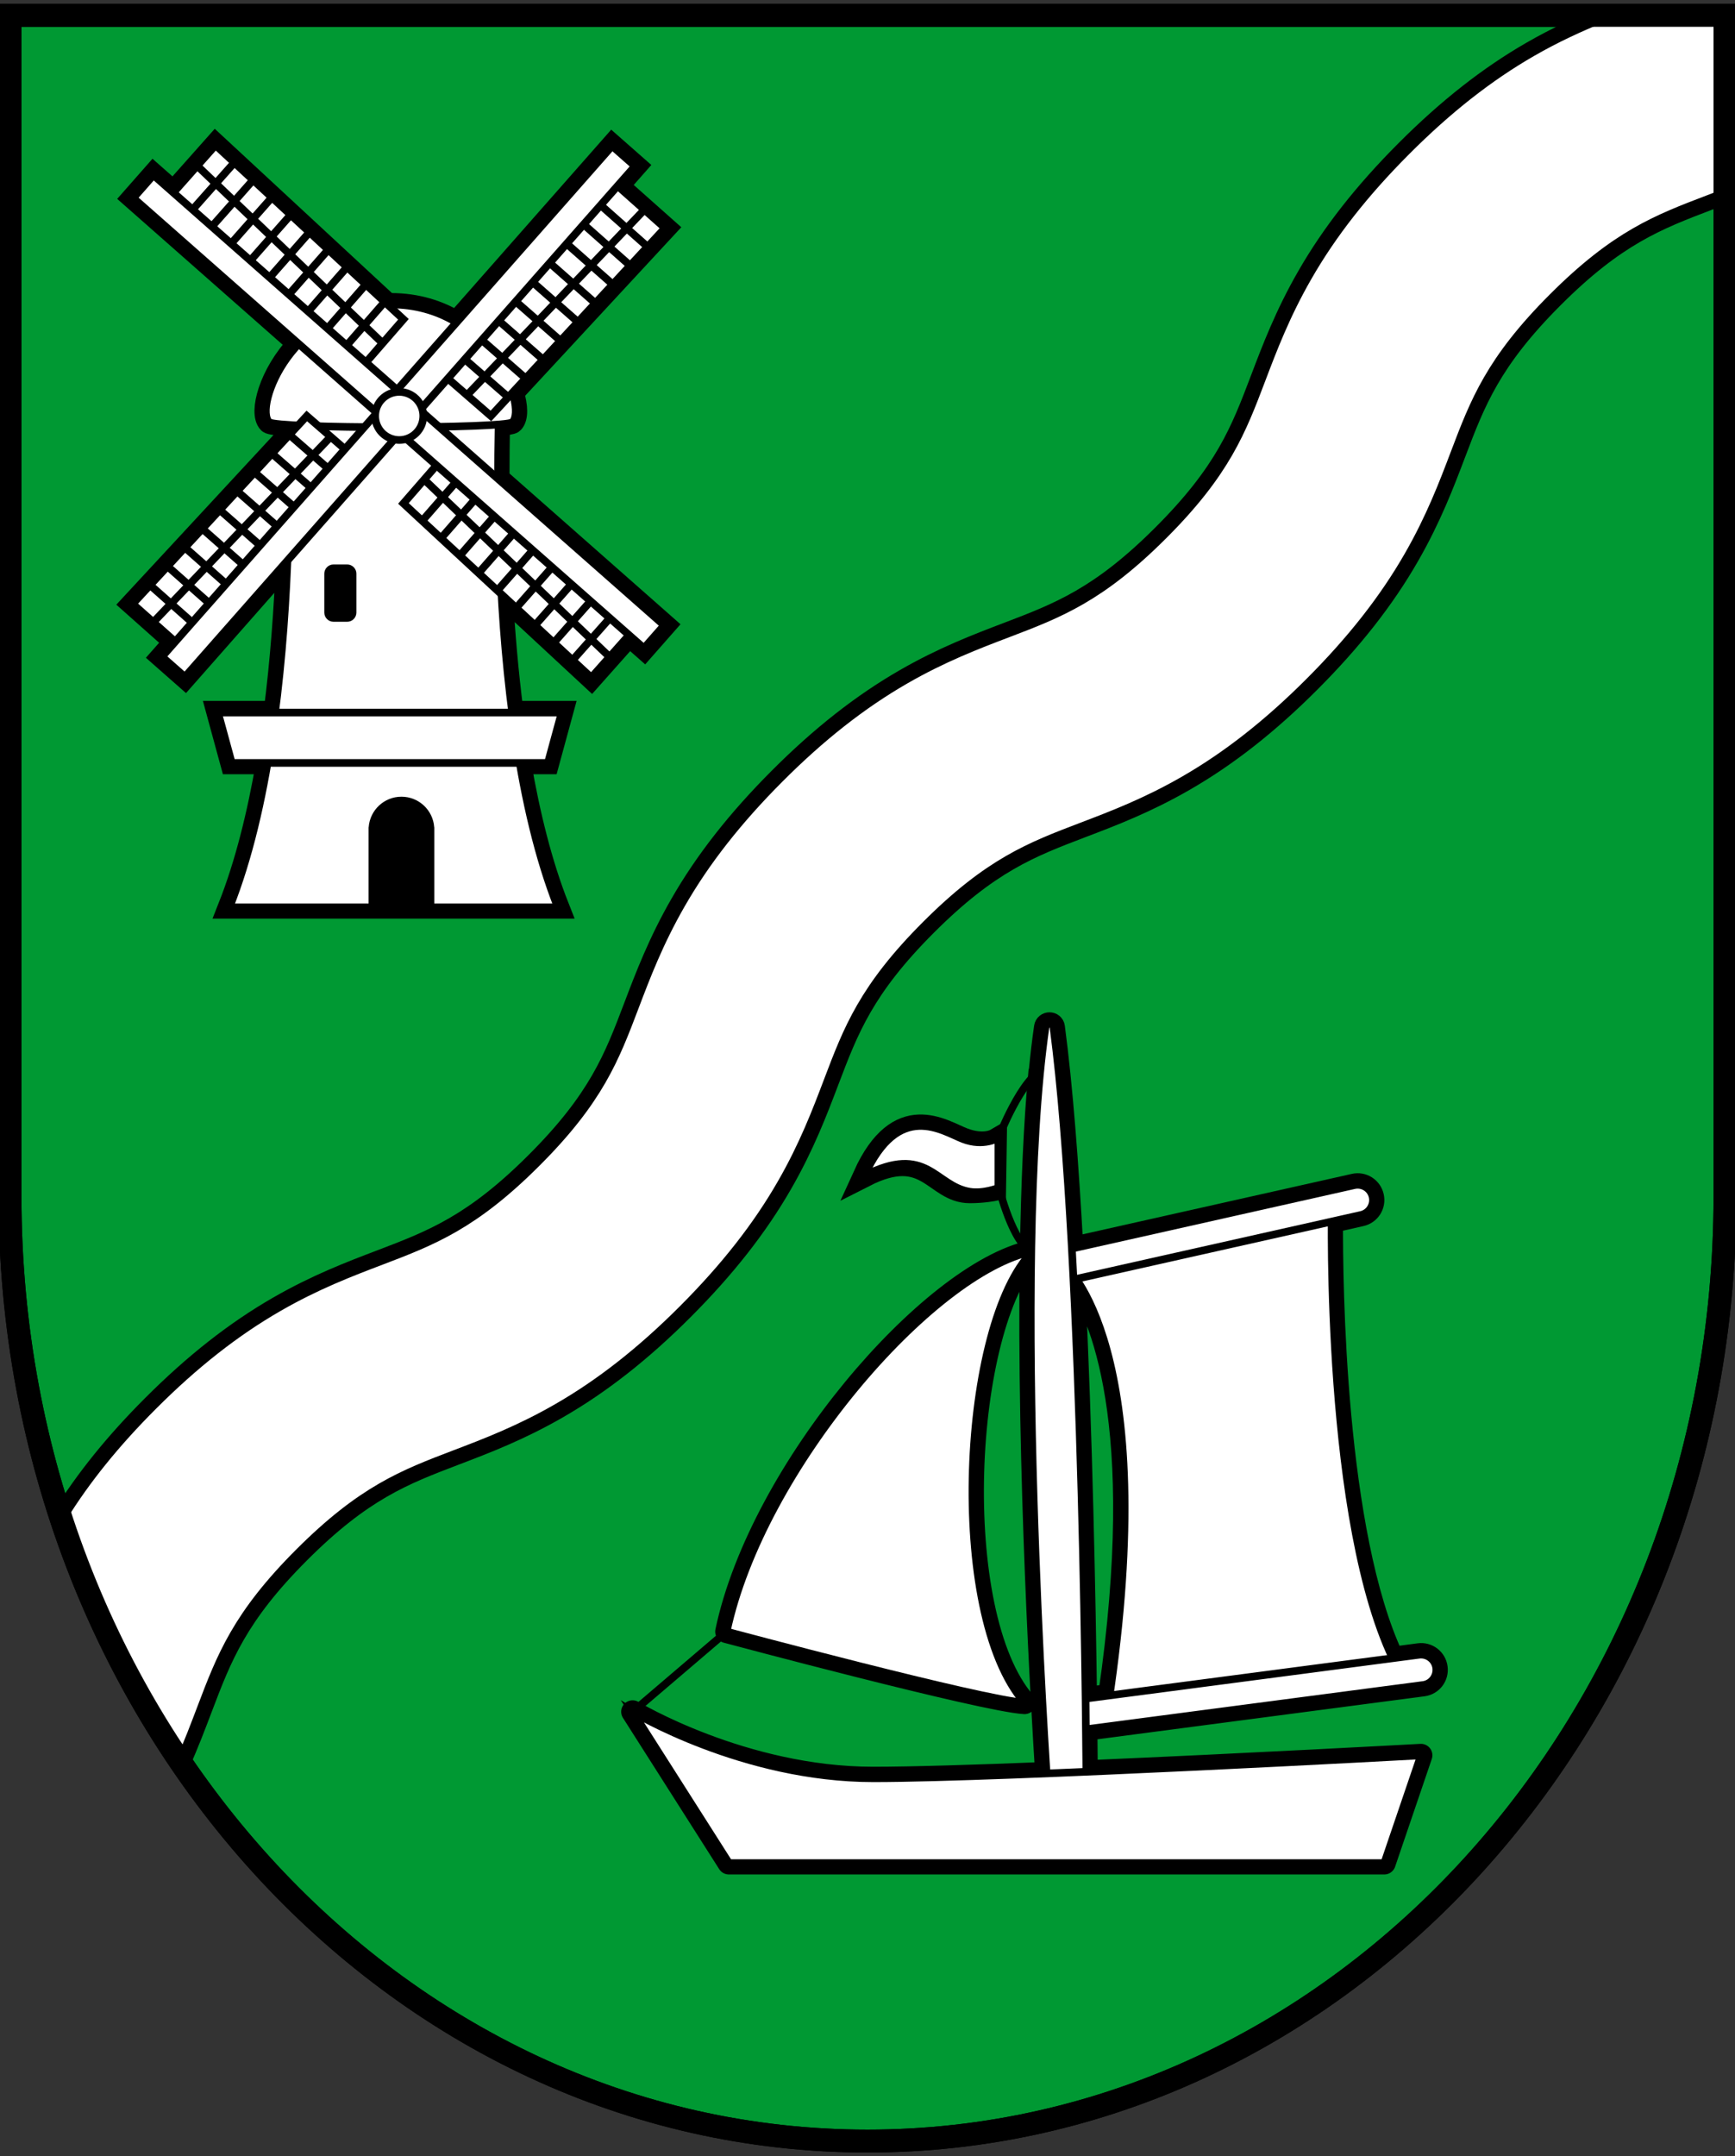 <?xml version="1.0" encoding="utf-8"?>
<!-- Generator: Adobe Illustrator 19.2.1, SVG Export Plug-In . SVG Version: 6.00 Build 0)  -->
<svg version="1.1" id="Layer_1" xmlns="http://www.w3.org/2000/svg" xmlns:xlink="http://www.w3.org/1999/xlink" x="0px" y="0px"
	 viewBox="0 0 2271.6 2822.6" style="enable-background:new 0 0 2271.6 2822.6;" xml:space="preserve">
<rect x="0" y="0" width="2271.6" height="2822.6" fill="#333333" stroke="none"/>
<style type="text/css">
	.st0{fill:#009933;stroke:#000000;stroke-width:30;stroke-miterlimit:10;}
	.st1{fill:#FFFFFF;stroke:#000000;stroke-width:20;stroke-miterlimit:10;}
	.st2{fill:#FFFFFF;stroke:#000000;stroke-width:30;stroke-miterlimit:10;}
	.st3{fill:#FFFFFF;stroke:#000000;stroke-width:10;stroke-miterlimit:10;}
	.st4{fill:none;stroke:#000000;stroke-width:10;stroke-miterlimit:10;}
	.st5{fill:#FFFFFF;stroke:#000000;stroke-width:30;stroke-linecap:round;stroke-linejoin:round;stroke-miterlimit:10;}
	.st6{fill:none;stroke:#000000;stroke-width:30;stroke-miterlimit:10;}
</style>
<path class="st0" d="M13.1,20.1V1566c0,683.3,502.4,1236.7,1122.7,1236.7S2258.5,2249.3,2258.5,1566V20.1H13.1z"/>
<path class="st1" d="M2095.7,20.1c-28.5,11.6-59.2,25.5-92.2,44.5c-56.5,32.5-110.6,75-165.4,129.9c-54.8,54.9-97.3,109-129.7,165.5
	c-29,50.4-46.1,95.4-61.2,135.2c-25.6,67.4-45.8,120.7-127.2,202.1c-81.4,81.4-134.6,101.7-202,127.4
	c-39.7,15.1-84.8,32.3-135.1,61.3c-56.5,32.5-110.6,75-165.4,129.9c-54.8,54.9-97.3,109-129.7,165.5c-29,50.4-46.1,95.4-61.2,135.2
	c-25.6,67.4-45.8,120.7-127.2,202.1c-81.4,81.4-134.6,101.7-202,127.4c-39.7,15.1-84.8,32.3-135.1,61.3
	c-56.5,32.5-110.6,75-165.4,129.9c-48.6,48.6-87.4,96.6-118.2,146.2c38.4,118.1,92.6,227.8,159.9,326.2
	c11.6-25.8,20.7-49.9,29.2-72.3c25.6-67.4,45.8-120.7,127.2-202.1c81.4-81.4,134.6-101.7,202-127.4c39.7-15.1,84.8-32.3,135.1-61.3
	c56.5-32.5,110.6-75,165.4-129.9s97.3-109,129.7-165.5c29-50.4,46.1-95.4,61.2-135.2c25.6-67.4,45.8-120.7,127.2-202.1
	c81.4-81.4,134.6-101.7,202-127.4c39.7-15.1,84.8-32.3,135.1-61.3c56.5-32.5,110.6-75,165.4-129.9c54.8-54.9,97.3-109,129.7-165.5
	c29-50.4,46.1-95.4,61.2-135.2c25.6-67.4,45.8-120.7,127.2-202.1c81.4-81.4,134.6-101.7,202-127.4c6.6-2.5,13.4-5.1,20.3-7.8V20.1
	H2095.7z"/>
<path class="st2" d="M652.7,555.7c10.5-0.9,17.1-1.9,18.3-3.1c5.6-5.6,5.7-20.4-0.1-38.6l199.7-215.5l-62-55.1l23-26.1l-30-26.4
	L597.8,422.2c-23.3-14.2-51.9-23.6-86.1-23.6c-1.5,0-2.9,0-4.3,0.1L282.2,190l-55.1,62L201,229l-26.4,30l216.7,191
	c-38.2,40.1-50.6,90.9-38.9,102.6c1.4,1.4,10.9,2.7,25.6,3.6c0.1,4.4,0.2,8.9,0.2,13.6L173.7,790.5l55.8,49.6l-17.3,19.6l30,26.4
	l134-152.1c-2.5,62.1-7.3,130.5-16.1,198.5h-74.8l18,66h46.9c-11.6,67.6-27.7,132.8-49.9,189h215h215
	c-22.2-56.2-38.3-121.4-49.9-189h36.9l18-66h-64.8c-6.8-52.4-11.2-104.9-14-154.7L774.2,887l49.6-55.8l19.6,17.3l26.4-30
	L652.1,626.6C652.1,600,652.3,576.1,652.7,555.7z"/>
<g>
	<g>
		<path class="st3" d="M655.4,482.6c0,0-27,447,75,705.1h-215c0,0-215,0-215,0c102-258,75-705.1,75-705.1"/>
		<polygon class="st3" points="285.4,932.7 303.4,998.7 717.4,998.7 735.4,932.7 		"/>
		<path class="st3" d="M511.7,398.6c129,0,179.4,134,159.3,154c-8.8,8.8-309.9,8.8-318.7,0C332.3,532.6,382.7,398.6,511.7,398.6z"/>
		<path d="M454.6,813.9h-18c-6.6,0-12-5.4-12-12v-51c0-6.6,5.4-12,12-12h18c6.6,0,12,5.4,12,12v51
			C466.6,808.5,461.2,813.9,454.6,813.9z"/>
		<path d="M568.5,1082.9c-1.5-22.3-20.1-40-42.9-40s-41.3,17.7-42.9,40h-0.1v104h86v-104H568.5z"/>
	</g>
	<g>
		<g>
			<g>
				<polyline class="st3" points="798.7,234.5 870.7,298.5 642.7,544.5 573.7,484.5 				"/>
				<g>
					<line class="st4" x1="596.2" y1="459.5" x2="665.5" y2="519.9"/>
					<line class="st4" x1="618.7" y1="434.5" x2="688.3" y2="495.3"/>
					<line class="st4" x1="641.2" y1="409.5" x2="711.1" y2="470.7"/>
					<line class="st4" x1="663.7" y1="384.5" x2="733.9" y2="446.1"/>
					<line class="st4" x1="686.2" y1="359.5" x2="756.7" y2="421.5"/>
					<line class="st4" x1="708.7" y1="334.5" x2="779.5" y2="396.9"/>
					<line class="st4" x1="731.2" y1="309.5" x2="802.3" y2="372.3"/>
					<line class="st4" x1="753.7" y1="284.5" x2="825.1" y2="347.7"/>
					<line class="st4" x1="776.2" y1="259.5" x2="847.9" y2="323.1"/>
					<line class="st4" x1="843.7" y1="274.5" x2="612.7" y2="516"/>
				</g>
			</g>
			<g>
				<polyline class="st3" points="245.7,854.5 173.7,790.5 401.7,544.5 470.7,604.5 				"/>
				<g>
					<line class="st4" x1="448.2" y1="629.5" x2="378.9" y2="569.1"/>
					<line class="st4" x1="425.7" y1="654.5" x2="356.1" y2="593.7"/>
					<line class="st4" x1="403.2" y1="679.5" x2="333.3" y2="618.3"/>
					<line class="st4" x1="380.7" y1="704.5" x2="310.5" y2="642.9"/>
					<line class="st4" x1="358.2" y1="729.5" x2="287.7" y2="667.5"/>
					<line class="st4" x1="335.7" y1="754.5" x2="264.9" y2="692.1"/>
					<line class="st4" x1="313.2" y1="779.5" x2="242.1" y2="716.7"/>
					<line class="st4" x1="290.7" y1="804.5" x2="219.3" y2="741.3"/>
					<line class="st4" x1="268.2" y1="829.5" x2="196.5" y2="765.9"/>
					<line class="st4" x1="200.7" y1="814.5" x2="431.7" y2="573"/>
				</g>
			</g>
			<g>
				
					<rect x="76.2" y="518.5" transform="matrix(0.661 -0.75 0.75 0.661 -227.159 574.113)" class="st3" width="891.6" height="40"/>
			</g>
		</g>
		<g>
			<g>
				<polyline class="st3" points="218.2,262 282.2,190 528.2,418 468.2,487 				"/>
				<g>
					<line class="st4" x1="443.2" y1="464.5" x2="503.6" y2="395.2"/>
					<line class="st4" x1="418.2" y1="442" x2="479" y2="372.4"/>
					<line class="st4" x1="393.2" y1="419.5" x2="454.4" y2="349.6"/>
					<line class="st4" x1="368.2" y1="397" x2="429.8" y2="326.8"/>
					<line class="st4" x1="343.2" y1="374.5" x2="405.2" y2="304"/>
					<line class="st4" x1="318.2" y1="352" x2="380.6" y2="281.2"/>
					<line class="st4" x1="293.2" y1="329.5" x2="356" y2="258.4"/>
					<line class="st4" x1="268.2" y1="307" x2="331.4" y2="235.6"/>
					<line class="st4" x1="243.2" y1="284.5" x2="306.8" y2="212.8"/>
					<line class="st4" x1="258.2" y1="217" x2="499.7" y2="448"/>
				</g>
			</g>
			<g>
				<polyline class="st3" points="838.2,815 774.2,887 528.2,659 588.2,590 				"/>
				<g>
					<line class="st4" x1="613.2" y1="612.5" x2="552.8" y2="681.8"/>
					<line class="st4" x1="638.2" y1="635" x2="577.4" y2="704.6"/>
					<line class="st4" x1="663.2" y1="657.5" x2="602" y2="727.4"/>
					<line class="st4" x1="688.2" y1="680" x2="626.6" y2="750.2"/>
					<line class="st4" x1="713.2" y1="702.5" x2="651.2" y2="773"/>
					<line class="st4" x1="738.2" y1="725" x2="675.8" y2="795.8"/>
					<line class="st4" x1="763.2" y1="747.5" x2="700.4" y2="818.6"/>
					<line class="st4" x1="788.2" y1="770" x2="725" y2="841.4"/>
					<line class="st4" x1="813.2" y1="792.5" x2="749.6" y2="864.2"/>
					<line class="st4" x1="798.2" y1="860" x2="556.7" y2="629"/>
				</g>
			</g>
			<g>
				
					<rect x="502.2" y="93" transform="matrix(0.661 -0.75 0.75 0.661 -227.257 574.374)" class="st3" width="40" height="891.6"/>
			</g>
		</g>
		<circle class="st3" cx="522.7" cy="544.5" r="31.5"/>
	</g>
</g>
<g>
	<path class="st5" d="M1350.3,1637.4c0,0.3,0,0.7,0,1c-132.2,29-354.1,285.4-398.9,497.4c0,0,336,90,390,93
		c-101.3-116.2-82.5-492.6,8.8-588.9c-4.4,282.8,15.4,607.9,20.1,681.5c-92.6,3.7-176.3,6.3-227,6.3c-171,0-315-87-315-87l126,198
		h858.1l48-141c0,0-230,12.6-438.1,21.5c-0.1-12.6-0.2-31.5-0.5-55.6l441.4-58c11-1.4,18.7-11.5,17.2-22.4
		c-1.4-11-11.5-18.7-22.4-17.2l-34.7,4.6c-77.2-163.5-80.3-491.2-79.9-571.6l38.5-8.7c10.8-2.4,17.6-13.1,15.1-23.9
		c-2.4-10.8-13.1-17.6-23.9-15.1l-369.7,83c-6-109.7-13.8-212.2-24.1-289.6c-0.8-6.1-9.6-6.1-10.5,0c-2.6,17.9-4.8,37-6.8,57
		 M1361.5,1403c-6.4,67.1-9.8,150-11.1,231.5 M1452.8,2219.3l-31.5,4.1c-1.7-128.7-5.8-346.9-15.8-548.5l3.4-0.8
		C1439.8,1718.7,1505.1,1860.3,1452.8,2219.3z"/>
	<path class="st2" d="M1303.2,1492.5c0,0-15.5,9-42.5-1.5c-27-10.5-84-51-129,48c82.5-42,91.5,21,138,21c18.6,0,32.5-3,32.5-3
		L1303.2,1492.5z"/>
</g>
<g>
	<g>
		<path class="st3" d="M951.4,2135.8c0,0,336,90,390,93c-102-117-82.3-497.8,10.7-590.8C1220.2,1665,996.4,1922.8,951.4,2135.8z"/>
		<line class="st3" x1="828.4" y1="2240.8" x2="951.4" y2="2135.8"/>
		<path class="st3" d="M1307.2,1489.5c0,0-19.5,12-46.5,1.5c-27-10.5-84-51-129,48c82.5-42,92.1,13.5,138,21c17.9,2.9,37.5-5,37.5-5
			V1489.5z"/>
		<path class="st4" d="M1307.2,1489.5c0,0,31.5-81,60-90"/>
		<path class="st4" d="M1307.2,1552c0,0,19.5,80,45,86"/>
		<path class="st3" d="M1341.4,2228.8l39,12L1341.4,2228.8z"/>
	</g>
	<g>
		<path class="st3" d="M1394.6,1656.9c0,0,127.1,105.6,56.6,573.5c0,0,375.8-52.3,376.5-51c-93-183-84-598.5-84-598.5L1394.6,1656.9
			z"/>
		<path class="st3" d="M1394.6,1676.9c-9.2,0-17.4-6.3-19.5-15.6c-2.4-10.8,4.4-21.5,15.1-23.9l383-86c10.8-2.4,21.5,4.4,23.9,15.1
			c2.4,10.8-4.4,21.5-15.1,23.9l-383,86C1397.5,1676.7,1396,1676.9,1394.6,1676.9z"/>
		<path class="st3" d="M1411.6,2264.9c-9.9,0-18.5-7.3-19.8-17.4c-1.4-11,6.3-21,17.2-22.4l449-59c10.9-1.4,21,6.3,22.4,17.2
			c1.4,11-6.3,21-17.2,22.4l-449,59C1413.3,2264.8,1412.4,2264.9,1411.6,2264.9z"/>
	</g>
	<path class="st3" d="M1422.4,2336.8c0,0-2.8-688.6-43.1-992c-0.8-6.1-9.6-6.1-10.5,0c-44.8,312.7,2.5,992,2.5,992"/>
	<path class="st3" d="M1860.5,2297.8l-48,141H954.4l-126-198c0,0,144,87,315,87S1860.5,2297.8,1860.5,2297.8z"/>
</g>
<path class="st6" d="M13.1,20.1V1566c0,683.3,502.4,1236.7,1122.7,1236.7S2258.5,2249.3,2258.5,1566V20.1H13.1z"/>
</svg>
